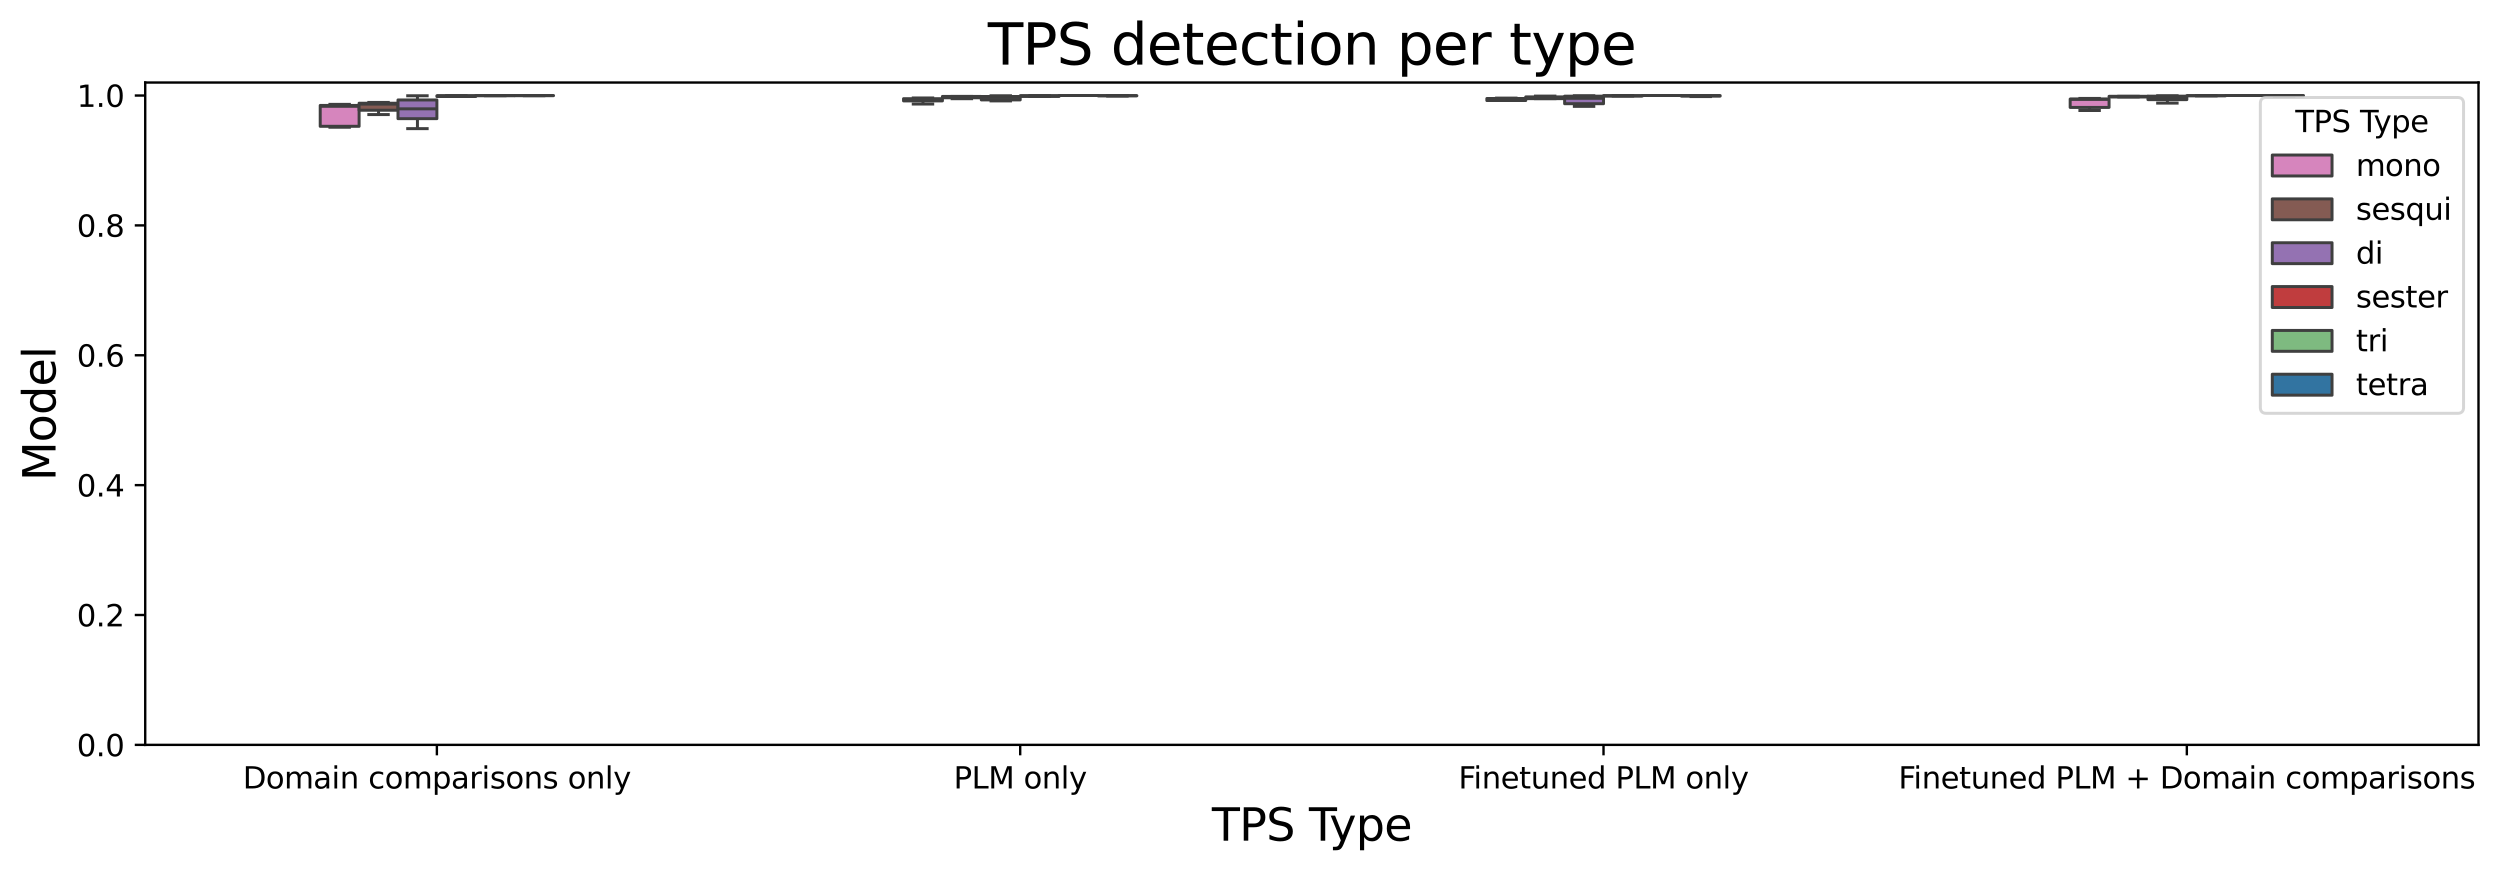 <?xml version="1.0" encoding="utf-8" standalone="no"?>
<!DOCTYPE svg PUBLIC "-//W3C//DTD SVG 1.1//EN"
  "http://www.w3.org/Graphics/SVG/1.1/DTD/svg11.dtd">
<svg xmlns:xlink="http://www.w3.org/1999/xlink" width="837.02pt" height="291.792pt" viewBox="0 0 837.02 291.792" xmlns="http://www.w3.org/2000/svg" version="1.1">
 <defs>
  <style type="text/css">*{stroke-linejoin: round; stroke-linecap: butt}</style>
 </defs>
 <g id="figure_1">
  <g id="patch_1">
   <path d="M 0 291.792 
L 837.02 291.792 
L 837.02 0 
L 0 0 
z
" style="fill: #ffffff"/>
  </g>
  <g id="axes_1">
   <g id="patch_2">
    <path d="M 48.62 249.397 
L 829.82 249.397 
L 829.82 27.637 
L 48.62 27.637 
z
" style="fill: #ffffff"/>
   </g>
   <g id="patch_3">
    <path d="M 146.27 249.397 
L 146.27 249.397 
L 146.27 249.397 
L 146.27 249.397 
z
" clip-path="url(#pfab92f2bfe)" style="fill: #d685bd; stroke: #3f3f3f; stroke-linejoin: miter"/>
   </g>
   <g id="patch_4">
    <path d="M 146.27 249.397 
L 146.27 249.397 
L 146.27 249.397 
L 146.27 249.397 
z
" clip-path="url(#pfab92f2bfe)" style="fill: #845b53; stroke: #3f3f3f; stroke-linejoin: miter"/>
   </g>
   <g id="patch_5">
    <path d="M 146.27 249.397 
L 146.27 249.397 
L 146.27 249.397 
L 146.27 249.397 
z
" clip-path="url(#pfab92f2bfe)" style="fill: #9472b2; stroke: #3f3f3f; stroke-linejoin: miter"/>
   </g>
   <g id="patch_6">
    <path d="M 146.27 249.397 
L 146.27 249.397 
L 146.27 249.397 
L 146.27 249.397 
z
" clip-path="url(#pfab92f2bfe)" style="fill: #c03d3e; stroke: #3f3f3f; stroke-linejoin: miter"/>
   </g>
   <g id="patch_7">
    <path d="M 146.27 249.397 
L 146.27 249.397 
L 146.27 249.397 
L 146.27 249.397 
z
" clip-path="url(#pfab92f2bfe)" style="fill: #7eba80; stroke: #3f3f3f; stroke-linejoin: miter"/>
   </g>
   <g id="patch_8">
    <path d="M 146.27 249.397 
L 146.27 249.397 
L 146.27 249.397 
L 146.27 249.397 
z
" clip-path="url(#pfab92f2bfe)" style="fill: #3274a1; stroke: #3f3f3f; stroke-linejoin: miter"/>
   </g>
   <g id="matplotlib.axis_1">
    <g id="xtick_1">
     <g id="line2d_1">
      <defs>
       <path id="m26182710e8" d="M 0 0 
L 0 3.5 
" style="stroke: #000000; stroke-width: 0.8"/>
      </defs>
      <g>
       <use xlink:href="#m26182710e8" x="146.27" y="249.397" style="stroke: #000000; stroke-width: 0.8"/>
      </g>
     </g>
     <g id="text_1">
      <!-- Domain comparisons only -->
      <g transform="translate(81.315 263.995) scale(0.1 -0.1)">
       <defs>
        <path id="DejaVuSans-44" d="M 1259 4147 
L 1259 519 
L 2022 519 
Q 2988 519 3436 956 
Q 3884 1394 3884 2338 
Q 3884 3275 3436 3711 
Q 2988 4147 2022 4147 
L 1259 4147 
z
M 628 4666 
L 1925 4666 
Q 3281 4666 3915 4102 
Q 4550 3538 4550 2338 
Q 4550 1131 3912 565 
Q 3275 0 1925 0 
L 628 0 
L 628 4666 
z
" transform="scale(0.016)"/>
        <path id="DejaVuSans-6f" d="M 1959 3097 
Q 1497 3097 1228 2736 
Q 959 2375 959 1747 
Q 959 1119 1226 758 
Q 1494 397 1959 397 
Q 2419 397 2687 759 
Q 2956 1122 2956 1747 
Q 2956 2369 2687 2733 
Q 2419 3097 1959 3097 
z
M 1959 3584 
Q 2709 3584 3137 3096 
Q 3566 2609 3566 1747 
Q 3566 888 3137 398 
Q 2709 -91 1959 -91 
Q 1206 -91 779 398 
Q 353 888 353 1747 
Q 353 2609 779 3096 
Q 1206 3584 1959 3584 
z
" transform="scale(0.016)"/>
        <path id="DejaVuSans-6d" d="M 3328 2828 
Q 3544 3216 3844 3400 
Q 4144 3584 4550 3584 
Q 5097 3584 5394 3201 
Q 5691 2819 5691 2113 
L 5691 0 
L 5113 0 
L 5113 2094 
Q 5113 2597 4934 2840 
Q 4756 3084 4391 3084 
Q 3944 3084 3684 2787 
Q 3425 2491 3425 1978 
L 3425 0 
L 2847 0 
L 2847 2094 
Q 2847 2600 2669 2842 
Q 2491 3084 2119 3084 
Q 1678 3084 1418 2786 
Q 1159 2488 1159 1978 
L 1159 0 
L 581 0 
L 581 3500 
L 1159 3500 
L 1159 2956 
Q 1356 3278 1631 3431 
Q 1906 3584 2284 3584 
Q 2666 3584 2933 3390 
Q 3200 3197 3328 2828 
z
" transform="scale(0.016)"/>
        <path id="DejaVuSans-61" d="M 2194 1759 
Q 1497 1759 1228 1600 
Q 959 1441 959 1056 
Q 959 750 1161 570 
Q 1363 391 1709 391 
Q 2188 391 2477 730 
Q 2766 1069 2766 1631 
L 2766 1759 
L 2194 1759 
z
M 3341 1997 
L 3341 0 
L 2766 0 
L 2766 531 
Q 2569 213 2275 61 
Q 1981 -91 1556 -91 
Q 1019 -91 701 211 
Q 384 513 384 1019 
Q 384 1609 779 1909 
Q 1175 2209 1959 2209 
L 2766 2209 
L 2766 2266 
Q 2766 2663 2505 2880 
Q 2244 3097 1772 3097 
Q 1472 3097 1187 3025 
Q 903 2953 641 2809 
L 641 3341 
Q 956 3463 1253 3523 
Q 1550 3584 1831 3584 
Q 2591 3584 2966 3190 
Q 3341 2797 3341 1997 
z
" transform="scale(0.016)"/>
        <path id="DejaVuSans-69" d="M 603 3500 
L 1178 3500 
L 1178 0 
L 603 0 
L 603 3500 
z
M 603 4863 
L 1178 4863 
L 1178 4134 
L 603 4134 
L 603 4863 
z
" transform="scale(0.016)"/>
        <path id="DejaVuSans-6e" d="M 3513 2113 
L 3513 0 
L 2938 0 
L 2938 2094 
Q 2938 2591 2744 2837 
Q 2550 3084 2163 3084 
Q 1697 3084 1428 2787 
Q 1159 2491 1159 1978 
L 1159 0 
L 581 0 
L 581 3500 
L 1159 3500 
L 1159 2956 
Q 1366 3272 1645 3428 
Q 1925 3584 2291 3584 
Q 2894 3584 3203 3211 
Q 3513 2838 3513 2113 
z
" transform="scale(0.016)"/>
        <path id="DejaVuSans-20" transform="scale(0.016)"/>
        <path id="DejaVuSans-63" d="M 3122 3366 
L 3122 2828 
Q 2878 2963 2633 3030 
Q 2388 3097 2138 3097 
Q 1578 3097 1268 2742 
Q 959 2388 959 1747 
Q 959 1106 1268 751 
Q 1578 397 2138 397 
Q 2388 397 2633 464 
Q 2878 531 3122 666 
L 3122 134 
Q 2881 22 2623 -34 
Q 2366 -91 2075 -91 
Q 1284 -91 818 406 
Q 353 903 353 1747 
Q 353 2603 823 3093 
Q 1294 3584 2113 3584 
Q 2378 3584 2631 3529 
Q 2884 3475 3122 3366 
z
" transform="scale(0.016)"/>
        <path id="DejaVuSans-70" d="M 1159 525 
L 1159 -1331 
L 581 -1331 
L 581 3500 
L 1159 3500 
L 1159 2969 
Q 1341 3281 1617 3432 
Q 1894 3584 2278 3584 
Q 2916 3584 3314 3078 
Q 3713 2572 3713 1747 
Q 3713 922 3314 415 
Q 2916 -91 2278 -91 
Q 1894 -91 1617 61 
Q 1341 213 1159 525 
z
M 3116 1747 
Q 3116 2381 2855 2742 
Q 2594 3103 2138 3103 
Q 1681 3103 1420 2742 
Q 1159 2381 1159 1747 
Q 1159 1113 1420 752 
Q 1681 391 2138 391 
Q 2594 391 2855 752 
Q 3116 1113 3116 1747 
z
" transform="scale(0.016)"/>
        <path id="DejaVuSans-72" d="M 2631 2963 
Q 2534 3019 2420 3045 
Q 2306 3072 2169 3072 
Q 1681 3072 1420 2755 
Q 1159 2438 1159 1844 
L 1159 0 
L 581 0 
L 581 3500 
L 1159 3500 
L 1159 2956 
Q 1341 3275 1631 3429 
Q 1922 3584 2338 3584 
Q 2397 3584 2469 3576 
Q 2541 3569 2628 3553 
L 2631 2963 
z
" transform="scale(0.016)"/>
        <path id="DejaVuSans-73" d="M 2834 3397 
L 2834 2853 
Q 2591 2978 2328 3040 
Q 2066 3103 1784 3103 
Q 1356 3103 1142 2972 
Q 928 2841 928 2578 
Q 928 2378 1081 2264 
Q 1234 2150 1697 2047 
L 1894 2003 
Q 2506 1872 2764 1633 
Q 3022 1394 3022 966 
Q 3022 478 2636 193 
Q 2250 -91 1575 -91 
Q 1294 -91 989 -36 
Q 684 19 347 128 
L 347 722 
Q 666 556 975 473 
Q 1284 391 1588 391 
Q 1994 391 2212 530 
Q 2431 669 2431 922 
Q 2431 1156 2273 1281 
Q 2116 1406 1581 1522 
L 1381 1569 
Q 847 1681 609 1914 
Q 372 2147 372 2553 
Q 372 3047 722 3315 
Q 1072 3584 1716 3584 
Q 2034 3584 2315 3537 
Q 2597 3491 2834 3397 
z
" transform="scale(0.016)"/>
        <path id="DejaVuSans-6c" d="M 603 4863 
L 1178 4863 
L 1178 0 
L 603 0 
L 603 4863 
z
" transform="scale(0.016)"/>
        <path id="DejaVuSans-79" d="M 2059 -325 
Q 1816 -950 1584 -1140 
Q 1353 -1331 966 -1331 
L 506 -1331 
L 506 -850 
L 844 -850 
Q 1081 -850 1212 -737 
Q 1344 -625 1503 -206 
L 1606 56 
L 191 3500 
L 800 3500 
L 1894 763 
L 2988 3500 
L 3597 3500 
L 2059 -325 
z
" transform="scale(0.016)"/>
       </defs>
       <use xlink:href="#DejaVuSans-44"/>
       <use xlink:href="#DejaVuSans-6f" x="77.002"/>
       <use xlink:href="#DejaVuSans-6d" x="138.184"/>
       <use xlink:href="#DejaVuSans-61" x="235.596"/>
       <use xlink:href="#DejaVuSans-69" x="296.875"/>
       <use xlink:href="#DejaVuSans-6e" x="324.658"/>
       <use xlink:href="#DejaVuSans-20" x="388.037"/>
       <use xlink:href="#DejaVuSans-63" x="419.824"/>
       <use xlink:href="#DejaVuSans-6f" x="474.805"/>
       <use xlink:href="#DejaVuSans-6d" x="535.986"/>
       <use xlink:href="#DejaVuSans-70" x="633.398"/>
       <use xlink:href="#DejaVuSans-61" x="696.875"/>
       <use xlink:href="#DejaVuSans-72" x="758.154"/>
       <use xlink:href="#DejaVuSans-69" x="799.268"/>
       <use xlink:href="#DejaVuSans-73" x="827.051"/>
       <use xlink:href="#DejaVuSans-6f" x="879.15"/>
       <use xlink:href="#DejaVuSans-6e" x="940.332"/>
       <use xlink:href="#DejaVuSans-73" x="1003.711"/>
       <use xlink:href="#DejaVuSans-20" x="1055.811"/>
       <use xlink:href="#DejaVuSans-6f" x="1087.598"/>
       <use xlink:href="#DejaVuSans-6e" x="1148.779"/>
       <use xlink:href="#DejaVuSans-6c" x="1212.158"/>
       <use xlink:href="#DejaVuSans-79" x="1239.941"/>
      </g>
     </g>
    </g>
    <g id="xtick_2">
     <g id="line2d_2">
      <g>
       <use xlink:href="#m26182710e8" x="341.57" y="249.397" style="stroke: #000000; stroke-width: 0.8"/>
      </g>
     </g>
     <g id="text_2">
      <!-- PLM only -->
      <g transform="translate(319.29 263.995) scale(0.1 -0.1)">
       <defs>
        <path id="DejaVuSans-50" d="M 1259 4147 
L 1259 2394 
L 2053 2394 
Q 2494 2394 2734 2622 
Q 2975 2850 2975 3272 
Q 2975 3691 2734 3919 
Q 2494 4147 2053 4147 
L 1259 4147 
z
M 628 4666 
L 2053 4666 
Q 2838 4666 3239 4311 
Q 3641 3956 3641 3272 
Q 3641 2581 3239 2228 
Q 2838 1875 2053 1875 
L 1259 1875 
L 1259 0 
L 628 0 
L 628 4666 
z
" transform="scale(0.016)"/>
        <path id="DejaVuSans-4c" d="M 628 4666 
L 1259 4666 
L 1259 531 
L 3531 531 
L 3531 0 
L 628 0 
L 628 4666 
z
" transform="scale(0.016)"/>
        <path id="DejaVuSans-4d" d="M 628 4666 
L 1569 4666 
L 2759 1491 
L 3956 4666 
L 4897 4666 
L 4897 0 
L 4281 0 
L 4281 4097 
L 3078 897 
L 2444 897 
L 1241 4097 
L 1241 0 
L 628 0 
L 628 4666 
z
" transform="scale(0.016)"/>
       </defs>
       <use xlink:href="#DejaVuSans-50"/>
       <use xlink:href="#DejaVuSans-4c" x="60.303"/>
       <use xlink:href="#DejaVuSans-4d" x="116.016"/>
       <use xlink:href="#DejaVuSans-20" x="202.295"/>
       <use xlink:href="#DejaVuSans-6f" x="234.082"/>
       <use xlink:href="#DejaVuSans-6e" x="295.264"/>
       <use xlink:href="#DejaVuSans-6c" x="358.643"/>
       <use xlink:href="#DejaVuSans-79" x="386.426"/>
      </g>
     </g>
    </g>
    <g id="xtick_3">
     <g id="line2d_3">
      <g>
       <use xlink:href="#m26182710e8" x="536.87" y="249.397" style="stroke: #000000; stroke-width: 0.8"/>
      </g>
     </g>
     <g id="text_3">
      <!-- Finetuned PLM only -->
      <g transform="translate(488.305 263.995) scale(0.1 -0.1)">
       <defs>
        <path id="DejaVuSans-46" d="M 628 4666 
L 3309 4666 
L 3309 4134 
L 1259 4134 
L 1259 2759 
L 3109 2759 
L 3109 2228 
L 1259 2228 
L 1259 0 
L 628 0 
L 628 4666 
z
" transform="scale(0.016)"/>
        <path id="DejaVuSans-65" d="M 3597 1894 
L 3597 1613 
L 953 1613 
Q 991 1019 1311 708 
Q 1631 397 2203 397 
Q 2534 397 2845 478 
Q 3156 559 3463 722 
L 3463 178 
Q 3153 47 2828 -22 
Q 2503 -91 2169 -91 
Q 1331 -91 842 396 
Q 353 884 353 1716 
Q 353 2575 817 3079 
Q 1281 3584 2069 3584 
Q 2775 3584 3186 3129 
Q 3597 2675 3597 1894 
z
M 3022 2063 
Q 3016 2534 2758 2815 
Q 2500 3097 2075 3097 
Q 1594 3097 1305 2825 
Q 1016 2553 972 2059 
L 3022 2063 
z
" transform="scale(0.016)"/>
        <path id="DejaVuSans-74" d="M 1172 4494 
L 1172 3500 
L 2356 3500 
L 2356 3053 
L 1172 3053 
L 1172 1153 
Q 1172 725 1289 603 
Q 1406 481 1766 481 
L 2356 481 
L 2356 0 
L 1766 0 
Q 1100 0 847 248 
Q 594 497 594 1153 
L 594 3053 
L 172 3053 
L 172 3500 
L 594 3500 
L 594 4494 
L 1172 4494 
z
" transform="scale(0.016)"/>
        <path id="DejaVuSans-75" d="M 544 1381 
L 544 3500 
L 1119 3500 
L 1119 1403 
Q 1119 906 1312 657 
Q 1506 409 1894 409 
Q 2359 409 2629 706 
Q 2900 1003 2900 1516 
L 2900 3500 
L 3475 3500 
L 3475 0 
L 2900 0 
L 2900 538 
Q 2691 219 2414 64 
Q 2138 -91 1772 -91 
Q 1169 -91 856 284 
Q 544 659 544 1381 
z
M 1991 3584 
L 1991 3584 
z
" transform="scale(0.016)"/>
        <path id="DejaVuSans-64" d="M 2906 2969 
L 2906 4863 
L 3481 4863 
L 3481 0 
L 2906 0 
L 2906 525 
Q 2725 213 2448 61 
Q 2172 -91 1784 -91 
Q 1150 -91 751 415 
Q 353 922 353 1747 
Q 353 2572 751 3078 
Q 1150 3584 1784 3584 
Q 2172 3584 2448 3432 
Q 2725 3281 2906 2969 
z
M 947 1747 
Q 947 1113 1208 752 
Q 1469 391 1925 391 
Q 2381 391 2643 752 
Q 2906 1113 2906 1747 
Q 2906 2381 2643 2742 
Q 2381 3103 1925 3103 
Q 1469 3103 1208 2742 
Q 947 2381 947 1747 
z
" transform="scale(0.016)"/>
       </defs>
       <use xlink:href="#DejaVuSans-46"/>
       <use xlink:href="#DejaVuSans-69" x="50.27"/>
       <use xlink:href="#DejaVuSans-6e" x="78.053"/>
       <use xlink:href="#DejaVuSans-65" x="141.432"/>
       <use xlink:href="#DejaVuSans-74" x="202.955"/>
       <use xlink:href="#DejaVuSans-75" x="242.164"/>
       <use xlink:href="#DejaVuSans-6e" x="305.543"/>
       <use xlink:href="#DejaVuSans-65" x="368.922"/>
       <use xlink:href="#DejaVuSans-64" x="430.445"/>
       <use xlink:href="#DejaVuSans-20" x="493.922"/>
       <use xlink:href="#DejaVuSans-50" x="525.709"/>
       <use xlink:href="#DejaVuSans-4c" x="586.012"/>
       <use xlink:href="#DejaVuSans-4d" x="641.725"/>
       <use xlink:href="#DejaVuSans-20" x="728.004"/>
       <use xlink:href="#DejaVuSans-6f" x="759.791"/>
       <use xlink:href="#DejaVuSans-6e" x="820.973"/>
       <use xlink:href="#DejaVuSans-6c" x="884.352"/>
       <use xlink:href="#DejaVuSans-79" x="912.135"/>
      </g>
     </g>
    </g>
    <g id="xtick_4">
     <g id="line2d_4">
      <g>
       <use xlink:href="#m26182710e8" x="732.17" y="249.397" style="stroke: #000000; stroke-width: 0.8"/>
      </g>
     </g>
     <g id="text_4">
      <!-- Finetuned PLM + Domain comparisons -->
      <g transform="translate(635.612 263.995) scale(0.1 -0.1)">
       <defs>
        <path id="DejaVuSans-2b" d="M 2944 4013 
L 2944 2272 
L 4684 2272 
L 4684 1741 
L 2944 1741 
L 2944 0 
L 2419 0 
L 2419 1741 
L 678 1741 
L 678 2272 
L 2419 2272 
L 2419 4013 
L 2944 4013 
z
" transform="scale(0.016)"/>
       </defs>
       <use xlink:href="#DejaVuSans-46"/>
       <use xlink:href="#DejaVuSans-69" x="50.27"/>
       <use xlink:href="#DejaVuSans-6e" x="78.053"/>
       <use xlink:href="#DejaVuSans-65" x="141.432"/>
       <use xlink:href="#DejaVuSans-74" x="202.955"/>
       <use xlink:href="#DejaVuSans-75" x="242.164"/>
       <use xlink:href="#DejaVuSans-6e" x="305.543"/>
       <use xlink:href="#DejaVuSans-65" x="368.922"/>
       <use xlink:href="#DejaVuSans-64" x="430.445"/>
       <use xlink:href="#DejaVuSans-20" x="493.922"/>
       <use xlink:href="#DejaVuSans-50" x="525.709"/>
       <use xlink:href="#DejaVuSans-4c" x="586.012"/>
       <use xlink:href="#DejaVuSans-4d" x="641.725"/>
       <use xlink:href="#DejaVuSans-20" x="728.004"/>
       <use xlink:href="#DejaVuSans-2b" x="759.791"/>
       <use xlink:href="#DejaVuSans-20" x="843.58"/>
       <use xlink:href="#DejaVuSans-44" x="875.367"/>
       <use xlink:href="#DejaVuSans-6f" x="952.369"/>
       <use xlink:href="#DejaVuSans-6d" x="1013.551"/>
       <use xlink:href="#DejaVuSans-61" x="1110.963"/>
       <use xlink:href="#DejaVuSans-69" x="1172.242"/>
       <use xlink:href="#DejaVuSans-6e" x="1200.025"/>
       <use xlink:href="#DejaVuSans-20" x="1263.404"/>
       <use xlink:href="#DejaVuSans-63" x="1295.191"/>
       <use xlink:href="#DejaVuSans-6f" x="1350.172"/>
       <use xlink:href="#DejaVuSans-6d" x="1411.354"/>
       <use xlink:href="#DejaVuSans-70" x="1508.766"/>
       <use xlink:href="#DejaVuSans-61" x="1572.242"/>
       <use xlink:href="#DejaVuSans-72" x="1633.521"/>
       <use xlink:href="#DejaVuSans-69" x="1674.635"/>
       <use xlink:href="#DejaVuSans-73" x="1702.418"/>
       <use xlink:href="#DejaVuSans-6f" x="1754.518"/>
       <use xlink:href="#DejaVuSans-6e" x="1815.699"/>
       <use xlink:href="#DejaVuSans-73" x="1879.078"/>
      </g>
     </g>
    </g>
    <g id="text_5">
     <!-- TPS Type -->
     <g transform="translate(405.748 281.473) scale(0.15 -0.15)">
      <defs>
       <path id="DejaVuSans-54" d="M -19 4666 
L 3928 4666 
L 3928 4134 
L 2272 4134 
L 2272 0 
L 1638 0 
L 1638 4134 
L -19 4134 
L -19 4666 
z
" transform="scale(0.016)"/>
       <path id="DejaVuSans-53" d="M 3425 4513 
L 3425 3897 
Q 3066 4069 2747 4153 
Q 2428 4238 2131 4238 
Q 1616 4238 1336 4038 
Q 1056 3838 1056 3469 
Q 1056 3159 1242 3001 
Q 1428 2844 1947 2747 
L 2328 2669 
Q 3034 2534 3370 2195 
Q 3706 1856 3706 1288 
Q 3706 609 3251 259 
Q 2797 -91 1919 -91 
Q 1588 -91 1214 -16 
Q 841 59 441 206 
L 441 856 
Q 825 641 1194 531 
Q 1563 422 1919 422 
Q 2459 422 2753 634 
Q 3047 847 3047 1241 
Q 3047 1584 2836 1778 
Q 2625 1972 2144 2069 
L 1759 2144 
Q 1053 2284 737 2584 
Q 422 2884 422 3419 
Q 422 4038 858 4394 
Q 1294 4750 2059 4750 
Q 2388 4750 2728 4690 
Q 3069 4631 3425 4513 
z
" transform="scale(0.016)"/>
      </defs>
      <use xlink:href="#DejaVuSans-54"/>
      <use xlink:href="#DejaVuSans-50" x="61.084"/>
      <use xlink:href="#DejaVuSans-53" x="121.387"/>
      <use xlink:href="#DejaVuSans-20" x="184.863"/>
      <use xlink:href="#DejaVuSans-54" x="216.65"/>
      <use xlink:href="#DejaVuSans-79" x="262.109"/>
      <use xlink:href="#DejaVuSans-70" x="321.289"/>
      <use xlink:href="#DejaVuSans-65" x="384.766"/>
     </g>
    </g>
   </g>
   <g id="matplotlib.axis_2">
    <g id="ytick_1">
     <g id="line2d_5">
      <defs>
       <path id="m41d837b86b" d="M 0 0 
L -3.5 0 
" style="stroke: #000000; stroke-width: 0.8"/>
      </defs>
      <g>
       <use xlink:href="#m41d837b86b" x="48.62" y="249.397" style="stroke: #000000; stroke-width: 0.8"/>
      </g>
     </g>
     <g id="text_6">
      <!-- 0.0 -->
      <g transform="translate(25.717 253.196) scale(0.1 -0.1)">
       <defs>
        <path id="DejaVuSans-30" d="M 2034 4250 
Q 1547 4250 1301 3770 
Q 1056 3291 1056 2328 
Q 1056 1369 1301 889 
Q 1547 409 2034 409 
Q 2525 409 2770 889 
Q 3016 1369 3016 2328 
Q 3016 3291 2770 3770 
Q 2525 4250 2034 4250 
z
M 2034 4750 
Q 2819 4750 3233 4129 
Q 3647 3509 3647 2328 
Q 3647 1150 3233 529 
Q 2819 -91 2034 -91 
Q 1250 -91 836 529 
Q 422 1150 422 2328 
Q 422 3509 836 4129 
Q 1250 4750 2034 4750 
z
" transform="scale(0.016)"/>
        <path id="DejaVuSans-2e" d="M 684 794 
L 1344 794 
L 1344 0 
L 684 0 
L 684 794 
z
" transform="scale(0.016)"/>
       </defs>
       <use xlink:href="#DejaVuSans-30"/>
       <use xlink:href="#DejaVuSans-2e" x="63.623"/>
       <use xlink:href="#DejaVuSans-30" x="95.41"/>
      </g>
     </g>
    </g>
    <g id="ytick_2">
     <g id="line2d_6">
      <g>
       <use xlink:href="#m41d837b86b" x="48.62" y="205.915" style="stroke: #000000; stroke-width: 0.8"/>
      </g>
     </g>
     <g id="text_7">
      <!-- 0.2 -->
      <g transform="translate(25.717 209.714) scale(0.1 -0.1)">
       <defs>
        <path id="DejaVuSans-32" d="M 1228 531 
L 3431 531 
L 3431 0 
L 469 0 
L 469 531 
Q 828 903 1448 1529 
Q 2069 2156 2228 2338 
Q 2531 2678 2651 2914 
Q 2772 3150 2772 3378 
Q 2772 3750 2511 3984 
Q 2250 4219 1831 4219 
Q 1534 4219 1204 4116 
Q 875 4013 500 3803 
L 500 4441 
Q 881 4594 1212 4672 
Q 1544 4750 1819 4750 
Q 2544 4750 2975 4387 
Q 3406 4025 3406 3419 
Q 3406 3131 3298 2873 
Q 3191 2616 2906 2266 
Q 2828 2175 2409 1742 
Q 1991 1309 1228 531 
z
" transform="scale(0.016)"/>
       </defs>
       <use xlink:href="#DejaVuSans-30"/>
       <use xlink:href="#DejaVuSans-2e" x="63.623"/>
       <use xlink:href="#DejaVuSans-32" x="95.41"/>
      </g>
     </g>
    </g>
    <g id="ytick_3">
     <g id="line2d_7">
      <g>
       <use xlink:href="#m41d837b86b" x="48.62" y="162.432" style="stroke: #000000; stroke-width: 0.8"/>
      </g>
     </g>
     <g id="text_8">
      <!-- 0.4 -->
      <g transform="translate(25.717 166.232) scale(0.1 -0.1)">
       <defs>
        <path id="DejaVuSans-34" d="M 2419 4116 
L 825 1625 
L 2419 1625 
L 2419 4116 
z
M 2253 4666 
L 3047 4666 
L 3047 1625 
L 3713 1625 
L 3713 1100 
L 3047 1100 
L 3047 0 
L 2419 0 
L 2419 1100 
L 313 1100 
L 313 1709 
L 2253 4666 
z
" transform="scale(0.016)"/>
       </defs>
       <use xlink:href="#DejaVuSans-30"/>
       <use xlink:href="#DejaVuSans-2e" x="63.623"/>
       <use xlink:href="#DejaVuSans-34" x="95.41"/>
      </g>
     </g>
    </g>
    <g id="ytick_4">
     <g id="line2d_8">
      <g>
       <use xlink:href="#m41d837b86b" x="48.62" y="118.95" style="stroke: #000000; stroke-width: 0.8"/>
      </g>
     </g>
     <g id="text_9">
      <!-- 0.6 -->
      <g transform="translate(25.717 122.749) scale(0.1 -0.1)">
       <defs>
        <path id="DejaVuSans-36" d="M 2113 2584 
Q 1688 2584 1439 2293 
Q 1191 2003 1191 1497 
Q 1191 994 1439 701 
Q 1688 409 2113 409 
Q 2538 409 2786 701 
Q 3034 994 3034 1497 
Q 3034 2003 2786 2293 
Q 2538 2584 2113 2584 
z
M 3366 4563 
L 3366 3988 
Q 3128 4100 2886 4159 
Q 2644 4219 2406 4219 
Q 1781 4219 1451 3797 
Q 1122 3375 1075 2522 
Q 1259 2794 1537 2939 
Q 1816 3084 2150 3084 
Q 2853 3084 3261 2657 
Q 3669 2231 3669 1497 
Q 3669 778 3244 343 
Q 2819 -91 2113 -91 
Q 1303 -91 875 529 
Q 447 1150 447 2328 
Q 447 3434 972 4092 
Q 1497 4750 2381 4750 
Q 2619 4750 2861 4703 
Q 3103 4656 3366 4563 
z
" transform="scale(0.016)"/>
       </defs>
       <use xlink:href="#DejaVuSans-30"/>
       <use xlink:href="#DejaVuSans-2e" x="63.623"/>
       <use xlink:href="#DejaVuSans-36" x="95.41"/>
      </g>
     </g>
    </g>
    <g id="ytick_5">
     <g id="line2d_9">
      <g>
       <use xlink:href="#m41d837b86b" x="48.62" y="75.468" style="stroke: #000000; stroke-width: 0.8"/>
      </g>
     </g>
     <g id="text_10">
      <!-- 0.8 -->
      <g transform="translate(25.717 79.267) scale(0.1 -0.1)">
       <defs>
        <path id="DejaVuSans-38" d="M 2034 2216 
Q 1584 2216 1326 1975 
Q 1069 1734 1069 1313 
Q 1069 891 1326 650 
Q 1584 409 2034 409 
Q 2484 409 2743 651 
Q 3003 894 3003 1313 
Q 3003 1734 2745 1975 
Q 2488 2216 2034 2216 
z
M 1403 2484 
Q 997 2584 770 2862 
Q 544 3141 544 3541 
Q 544 4100 942 4425 
Q 1341 4750 2034 4750 
Q 2731 4750 3128 4425 
Q 3525 4100 3525 3541 
Q 3525 3141 3298 2862 
Q 3072 2584 2669 2484 
Q 3125 2378 3379 2068 
Q 3634 1759 3634 1313 
Q 3634 634 3220 271 
Q 2806 -91 2034 -91 
Q 1263 -91 848 271 
Q 434 634 434 1313 
Q 434 1759 690 2068 
Q 947 2378 1403 2484 
z
M 1172 3481 
Q 1172 3119 1398 2916 
Q 1625 2713 2034 2713 
Q 2441 2713 2670 2916 
Q 2900 3119 2900 3481 
Q 2900 3844 2670 4047 
Q 2441 4250 2034 4250 
Q 1625 4250 1398 4047 
Q 1172 3844 1172 3481 
z
" transform="scale(0.016)"/>
       </defs>
       <use xlink:href="#DejaVuSans-30"/>
       <use xlink:href="#DejaVuSans-2e" x="63.623"/>
       <use xlink:href="#DejaVuSans-38" x="95.41"/>
      </g>
     </g>
    </g>
    <g id="ytick_6">
     <g id="line2d_10">
      <g>
       <use xlink:href="#m41d837b86b" x="48.62" y="31.985" style="stroke: #000000; stroke-width: 0.8"/>
      </g>
     </g>
     <g id="text_11">
      <!-- 1.0 -->
      <g transform="translate(25.717 35.784) scale(0.1 -0.1)">
       <defs>
        <path id="DejaVuSans-31" d="M 794 531 
L 1825 531 
L 1825 4091 
L 703 3866 
L 703 4441 
L 1819 4666 
L 2450 4666 
L 2450 531 
L 3481 531 
L 3481 0 
L 794 0 
L 794 531 
z
" transform="scale(0.016)"/>
       </defs>
       <use xlink:href="#DejaVuSans-31"/>
       <use xlink:href="#DejaVuSans-2e" x="63.623"/>
       <use xlink:href="#DejaVuSans-30" x="95.41"/>
      </g>
     </g>
    </g>
    <g id="text_12">
     <!-- Model -->
     <g transform="translate(18.598 161.037) rotate(-90) scale(0.15 -0.15)">
      <use xlink:href="#DejaVuSans-4d"/>
      <use xlink:href="#DejaVuSans-6f" x="86.279"/>
      <use xlink:href="#DejaVuSans-64" x="147.461"/>
      <use xlink:href="#DejaVuSans-65" x="210.938"/>
      <use xlink:href="#DejaVuSans-6c" x="272.461"/>
     </g>
    </g>
   </g>
   <g id="patch_9">
    <path d="M 107.21 42.294 
L 120.23 42.294 
L 120.23 35.302 
L 107.21 35.302 
L 107.21 42.294 
z
" clip-path="url(#pfab92f2bfe)" style="fill: #d685bd; stroke: #3f3f3f; stroke-linejoin: miter"/>
   </g>
   <g id="line2d_11">
    <path d="M 113.72 42.294 
L 113.72 42.605 
" clip-path="url(#pfab92f2bfe)" style="fill: none; stroke: #3f3f3f"/>
   </g>
   <g id="line2d_12">
    <path d="M 113.72 35.302 
L 113.72 34.942 
" clip-path="url(#pfab92f2bfe)" style="fill: none; stroke: #3f3f3f"/>
   </g>
   <g id="line2d_13">
    <path d="M 110.465 42.605 
L 116.975 42.605 
" clip-path="url(#pfab92f2bfe)" style="fill: none; stroke: #3f3f3f; stroke-linecap: square"/>
   </g>
   <g id="line2d_14">
    <path d="M 110.465 34.942 
L 116.975 34.942 
" clip-path="url(#pfab92f2bfe)" style="fill: none; stroke: #3f3f3f; stroke-linecap: square"/>
   </g>
   <g id="line2d_15"/>
   <g id="patch_10">
    <path d="M 302.51 33.777 
L 315.53 33.777 
L 315.53 33.042 
L 302.51 33.042 
L 302.51 33.777 
z
" clip-path="url(#pfab92f2bfe)" style="fill: #d685bd; stroke: #3f3f3f; stroke-linejoin: miter"/>
   </g>
   <g id="line2d_16">
    <path d="M 309.02 33.777 
L 309.02 34.839 
" clip-path="url(#pfab92f2bfe)" style="fill: none; stroke: #3f3f3f"/>
   </g>
   <g id="line2d_17">
    <path d="M 309.02 33.042 
L 309.02 32.789 
" clip-path="url(#pfab92f2bfe)" style="fill: none; stroke: #3f3f3f"/>
   </g>
   <g id="line2d_18">
    <path d="M 305.765 34.839 
L 312.275 34.839 
" clip-path="url(#pfab92f2bfe)" style="fill: none; stroke: #3f3f3f; stroke-linecap: square"/>
   </g>
   <g id="line2d_19">
    <path d="M 305.765 32.789 
L 312.275 32.789 
" clip-path="url(#pfab92f2bfe)" style="fill: none; stroke: #3f3f3f; stroke-linecap: square"/>
   </g>
   <g id="line2d_20"/>
   <g id="patch_11">
    <path d="M 497.81 33.657 
L 510.83 33.657 
L 510.83 32.982 
L 497.81 32.982 
L 497.81 33.657 
z
" clip-path="url(#pfab92f2bfe)" style="fill: #d685bd; stroke: #3f3f3f; stroke-linejoin: miter"/>
   </g>
   <g id="line2d_21">
    <path d="M 504.32 33.657 
L 504.32 33.657 
" clip-path="url(#pfab92f2bfe)" style="fill: none; stroke: #3f3f3f"/>
   </g>
   <g id="line2d_22">
    <path d="M 504.32 32.982 
L 504.32 32.849 
" clip-path="url(#pfab92f2bfe)" style="fill: none; stroke: #3f3f3f"/>
   </g>
   <g id="line2d_23">
    <path d="M 501.065 33.657 
L 507.575 33.657 
" clip-path="url(#pfab92f2bfe)" style="fill: none; stroke: #3f3f3f; stroke-linecap: square"/>
   </g>
   <g id="line2d_24">
    <path d="M 501.065 32.849 
L 507.575 32.849 
" clip-path="url(#pfab92f2bfe)" style="fill: none; stroke: #3f3f3f; stroke-linecap: square"/>
   </g>
   <g id="line2d_25"/>
   <g id="patch_12">
    <path d="M 693.11 35.966 
L 706.13 35.966 
L 706.13 33.161 
L 693.11 33.161 
L 693.11 35.966 
z
" clip-path="url(#pfab92f2bfe)" style="fill: #d685bd; stroke: #3f3f3f; stroke-linejoin: miter"/>
   </g>
   <g id="line2d_26">
    <path d="M 699.62 35.966 
L 699.62 37.003 
" clip-path="url(#pfab92f2bfe)" style="fill: none; stroke: #3f3f3f"/>
   </g>
   <g id="line2d_27">
    <path d="M 699.62 33.161 
L 699.62 32.95 
" clip-path="url(#pfab92f2bfe)" style="fill: none; stroke: #3f3f3f"/>
   </g>
   <g id="line2d_28">
    <path d="M 696.365 37.003 
L 702.875 37.003 
" clip-path="url(#pfab92f2bfe)" style="fill: none; stroke: #3f3f3f; stroke-linecap: square"/>
   </g>
   <g id="line2d_29">
    <path d="M 696.365 32.95 
L 702.875 32.95 
" clip-path="url(#pfab92f2bfe)" style="fill: none; stroke: #3f3f3f; stroke-linecap: square"/>
   </g>
   <g id="line2d_30"/>
   <g id="patch_13">
    <path d="M 120.23 36.914 
L 133.25 36.914 
L 133.25 34.553 
L 120.23 34.553 
L 120.23 36.914 
z
" clip-path="url(#pfab92f2bfe)" style="fill: #845b53; stroke: #3f3f3f; stroke-linejoin: miter"/>
   </g>
   <g id="line2d_31">
    <path d="M 126.74 36.914 
L 126.74 38.356 
" clip-path="url(#pfab92f2bfe)" style="fill: none; stroke: #3f3f3f"/>
   </g>
   <g id="line2d_32">
    <path d="M 126.74 34.553 
L 126.74 34.29 
" clip-path="url(#pfab92f2bfe)" style="fill: none; stroke: #3f3f3f"/>
   </g>
   <g id="line2d_33">
    <path d="M 123.485 38.356 
L 129.995 38.356 
" clip-path="url(#pfab92f2bfe)" style="fill: none; stroke: #3f3f3f; stroke-linecap: square"/>
   </g>
   <g id="line2d_34">
    <path d="M 123.485 34.29 
L 129.995 34.29 
" clip-path="url(#pfab92f2bfe)" style="fill: none; stroke: #3f3f3f; stroke-linecap: square"/>
   </g>
   <g id="line2d_35"/>
   <g id="patch_14">
    <path d="M 315.53 32.728 
L 328.55 32.728 
L 328.55 32.292 
L 315.53 32.292 
L 315.53 32.728 
z
" clip-path="url(#pfab92f2bfe)" style="fill: #845b53; stroke: #3f3f3f; stroke-linejoin: miter"/>
   </g>
   <g id="line2d_36">
    <path d="M 322.04 32.728 
L 322.04 33.051 
" clip-path="url(#pfab92f2bfe)" style="fill: none; stroke: #3f3f3f"/>
   </g>
   <g id="line2d_37">
    <path d="M 322.04 32.292 
L 322.04 32.282 
" clip-path="url(#pfab92f2bfe)" style="fill: none; stroke: #3f3f3f"/>
   </g>
   <g id="line2d_38">
    <path d="M 318.785 33.051 
L 325.295 33.051 
" clip-path="url(#pfab92f2bfe)" style="fill: none; stroke: #3f3f3f; stroke-linecap: square"/>
   </g>
   <g id="line2d_39">
    <path d="M 318.785 32.282 
L 325.295 32.282 
" clip-path="url(#pfab92f2bfe)" style="fill: none; stroke: #3f3f3f; stroke-linecap: square"/>
   </g>
   <g id="line2d_40"/>
   <g id="patch_15">
    <path d="M 510.83 33.021 
L 523.85 33.021 
L 523.85 32.447 
L 510.83 32.447 
L 510.83 33.021 
z
" clip-path="url(#pfab92f2bfe)" style="fill: #845b53; stroke: #3f3f3f; stroke-linejoin: miter"/>
   </g>
   <g id="line2d_41">
    <path d="M 517.34 33.021 
L 517.34 33.021 
" clip-path="url(#pfab92f2bfe)" style="fill: none; stroke: #3f3f3f"/>
   </g>
   <g id="line2d_42">
    <path d="M 517.34 32.447 
L 517.34 32.184 
" clip-path="url(#pfab92f2bfe)" style="fill: none; stroke: #3f3f3f"/>
   </g>
   <g id="line2d_43">
    <path d="M 514.085 33.021 
L 520.595 33.021 
" clip-path="url(#pfab92f2bfe)" style="fill: none; stroke: #3f3f3f; stroke-linecap: square"/>
   </g>
   <g id="line2d_44">
    <path d="M 514.085 32.184 
L 520.595 32.184 
" clip-path="url(#pfab92f2bfe)" style="fill: none; stroke: #3f3f3f; stroke-linecap: square"/>
   </g>
   <g id="line2d_45"/>
   <g id="patch_16">
    <path d="M 706.13 32.446 
L 719.15 32.446 
L 719.15 32.249 
L 706.13 32.249 
L 706.13 32.446 
z
" clip-path="url(#pfab92f2bfe)" style="fill: #845b53; stroke: #3f3f3f; stroke-linejoin: miter"/>
   </g>
   <g id="line2d_46">
    <path d="M 712.64 32.446 
L 712.64 32.446 
" clip-path="url(#pfab92f2bfe)" style="fill: none; stroke: #3f3f3f"/>
   </g>
   <g id="line2d_47">
    <path d="M 712.64 32.249 
L 712.64 32.23 
" clip-path="url(#pfab92f2bfe)" style="fill: none; stroke: #3f3f3f"/>
   </g>
   <g id="line2d_48">
    <path d="M 709.385 32.446 
L 715.895 32.446 
" clip-path="url(#pfab92f2bfe)" style="fill: none; stroke: #3f3f3f; stroke-linecap: square"/>
   </g>
   <g id="line2d_49">
    <path d="M 709.385 32.23 
L 715.895 32.23 
" clip-path="url(#pfab92f2bfe)" style="fill: none; stroke: #3f3f3f; stroke-linecap: square"/>
   </g>
   <g id="line2d_50"/>
   <g id="patch_17">
    <path d="M 133.25 39.728 
L 146.27 39.728 
L 146.27 33.468 
L 133.25 33.468 
L 133.25 39.728 
z
" clip-path="url(#pfab92f2bfe)" style="fill: #9472b2; stroke: #3f3f3f; stroke-linejoin: miter"/>
   </g>
   <g id="line2d_51">
    <path d="M 139.76 39.728 
L 139.76 43.072 
" clip-path="url(#pfab92f2bfe)" style="fill: none; stroke: #3f3f3f"/>
   </g>
   <g id="line2d_52">
    <path d="M 139.76 33.468 
L 139.76 32.065 
" clip-path="url(#pfab92f2bfe)" style="fill: none; stroke: #3f3f3f"/>
   </g>
   <g id="line2d_53">
    <path d="M 136.505 43.072 
L 143.015 43.072 
" clip-path="url(#pfab92f2bfe)" style="fill: none; stroke: #3f3f3f; stroke-linecap: square"/>
   </g>
   <g id="line2d_54">
    <path d="M 136.505 32.065 
L 143.015 32.065 
" clip-path="url(#pfab92f2bfe)" style="fill: none; stroke: #3f3f3f; stroke-linecap: square"/>
   </g>
   <g id="line2d_55"/>
   <g id="patch_18">
    <path d="M 328.55 33.45 
L 341.57 33.45 
L 341.57 32.298 
L 328.55 32.298 
L 328.55 33.45 
z
" clip-path="url(#pfab92f2bfe)" style="fill: #9472b2; stroke: #3f3f3f; stroke-linejoin: miter"/>
   </g>
   <g id="line2d_56">
    <path d="M 335.06 33.45 
L 335.06 33.794 
" clip-path="url(#pfab92f2bfe)" style="fill: none; stroke: #3f3f3f"/>
   </g>
   <g id="line2d_57">
    <path d="M 335.06 32.298 
L 335.06 32.061 
" clip-path="url(#pfab92f2bfe)" style="fill: none; stroke: #3f3f3f"/>
   </g>
   <g id="line2d_58">
    <path d="M 331.805 33.794 
L 338.315 33.794 
" clip-path="url(#pfab92f2bfe)" style="fill: none; stroke: #3f3f3f; stroke-linecap: square"/>
   </g>
   <g id="line2d_59">
    <path d="M 331.805 32.061 
L 338.315 32.061 
" clip-path="url(#pfab92f2bfe)" style="fill: none; stroke: #3f3f3f; stroke-linecap: square"/>
   </g>
   <g id="line2d_60"/>
   <g id="patch_19">
    <path d="M 523.85 34.727 
L 536.87 34.727 
L 536.87 32.201 
L 523.85 32.201 
L 523.85 34.727 
z
" clip-path="url(#pfab92f2bfe)" style="fill: #9472b2; stroke: #3f3f3f; stroke-linejoin: miter"/>
   </g>
   <g id="line2d_61">
    <path d="M 530.36 34.727 
L 530.36 35.612 
" clip-path="url(#pfab92f2bfe)" style="fill: none; stroke: #3f3f3f"/>
   </g>
   <g id="line2d_62">
    <path d="M 530.36 32.201 
L 530.36 32.056 
" clip-path="url(#pfab92f2bfe)" style="fill: none; stroke: #3f3f3f"/>
   </g>
   <g id="line2d_63">
    <path d="M 527.105 35.612 
L 533.615 35.612 
" clip-path="url(#pfab92f2bfe)" style="fill: none; stroke: #3f3f3f; stroke-linecap: square"/>
   </g>
   <g id="line2d_64">
    <path d="M 527.105 32.056 
L 533.615 32.056 
" clip-path="url(#pfab92f2bfe)" style="fill: none; stroke: #3f3f3f; stroke-linecap: square"/>
   </g>
   <g id="line2d_65"/>
   <g id="patch_20">
    <path d="M 719.15 33.351 
L 732.17 33.351 
L 732.17 32.197 
L 719.15 32.197 
L 719.15 33.351 
z
" clip-path="url(#pfab92f2bfe)" style="fill: #9472b2; stroke: #3f3f3f; stroke-linejoin: miter"/>
   </g>
   <g id="line2d_66">
    <path d="M 725.66 33.351 
L 725.66 34.524 
" clip-path="url(#pfab92f2bfe)" style="fill: none; stroke: #3f3f3f"/>
   </g>
   <g id="line2d_67">
    <path d="M 725.66 32.197 
L 725.66 32.052 
" clip-path="url(#pfab92f2bfe)" style="fill: none; stroke: #3f3f3f"/>
   </g>
   <g id="line2d_68">
    <path d="M 722.405 34.524 
L 728.915 34.524 
" clip-path="url(#pfab92f2bfe)" style="fill: none; stroke: #3f3f3f; stroke-linecap: square"/>
   </g>
   <g id="line2d_69">
    <path d="M 722.405 32.052 
L 728.915 32.052 
" clip-path="url(#pfab92f2bfe)" style="fill: none; stroke: #3f3f3f; stroke-linecap: square"/>
   </g>
   <g id="line2d_70"/>
   <g id="patch_21">
    <path d="M 146.27 32.306 
L 159.29 32.306 
L 159.29 32.059 
L 146.27 32.059 
L 146.27 32.306 
z
" clip-path="url(#pfab92f2bfe)" style="fill: #c03d3e; stroke: #3f3f3f; stroke-linejoin: miter"/>
   </g>
   <g id="line2d_71">
    <path d="M 152.78 32.306 
L 152.78 32.312 
" clip-path="url(#pfab92f2bfe)" style="fill: none; stroke: #3f3f3f"/>
   </g>
   <g id="line2d_72">
    <path d="M 152.78 32.059 
L 152.78 32.018 
" clip-path="url(#pfab92f2bfe)" style="fill: none; stroke: #3f3f3f"/>
   </g>
   <g id="line2d_73">
    <path d="M 149.525 32.312 
L 156.035 32.312 
" clip-path="url(#pfab92f2bfe)" style="fill: none; stroke: #3f3f3f; stroke-linecap: square"/>
   </g>
   <g id="line2d_74">
    <path d="M 149.525 32.018 
L 156.035 32.018 
" clip-path="url(#pfab92f2bfe)" style="fill: none; stroke: #3f3f3f; stroke-linecap: square"/>
   </g>
   <g id="line2d_75"/>
   <g id="patch_22">
    <path d="M 341.57 32.3 
L 354.59 32.3 
L 354.59 32.05 
L 341.57 32.05 
L 341.57 32.3 
z
" clip-path="url(#pfab92f2bfe)" style="fill: #c03d3e; stroke: #3f3f3f; stroke-linejoin: miter"/>
   </g>
   <g id="line2d_76">
    <path d="M 348.08 32.3 
L 348.08 32.3 
" clip-path="url(#pfab92f2bfe)" style="fill: none; stroke: #3f3f3f"/>
   </g>
   <g id="line2d_77">
    <path d="M 348.08 32.05 
L 348.08 32.01 
" clip-path="url(#pfab92f2bfe)" style="fill: none; stroke: #3f3f3f"/>
   </g>
   <g id="line2d_78">
    <path d="M 344.825 32.3 
L 351.335 32.3 
" clip-path="url(#pfab92f2bfe)" style="fill: none; stroke: #3f3f3f; stroke-linecap: square"/>
   </g>
   <g id="line2d_79">
    <path d="M 344.825 32.01 
L 351.335 32.01 
" clip-path="url(#pfab92f2bfe)" style="fill: none; stroke: #3f3f3f; stroke-linecap: square"/>
   </g>
   <g id="line2d_80"/>
   <g id="patch_23">
    <path d="M 536.87 32.148 
L 549.89 32.148 
L 549.89 32.018 
L 536.87 32.018 
L 536.87 32.148 
z
" clip-path="url(#pfab92f2bfe)" style="fill: #c03d3e; stroke: #3f3f3f; stroke-linejoin: miter"/>
   </g>
   <g id="line2d_81">
    <path d="M 543.38 32.148 
L 543.38 32.148 
" clip-path="url(#pfab92f2bfe)" style="fill: none; stroke: #3f3f3f"/>
   </g>
   <g id="line2d_82">
    <path d="M 543.38 32.018 
L 543.38 31.985 
" clip-path="url(#pfab92f2bfe)" style="fill: none; stroke: #3f3f3f"/>
   </g>
   <g id="line2d_83">
    <path d="M 540.125 32.148 
L 546.635 32.148 
" clip-path="url(#pfab92f2bfe)" style="fill: none; stroke: #3f3f3f; stroke-linecap: square"/>
   </g>
   <g id="line2d_84">
    <path d="M 540.125 31.985 
L 546.635 31.985 
" clip-path="url(#pfab92f2bfe)" style="fill: none; stroke: #3f3f3f; stroke-linecap: square"/>
   </g>
   <g id="line2d_85"/>
   <g id="patch_24">
    <path d="M 732.17 32.054 
L 745.19 32.054 
L 745.19 32.034 
L 732.17 32.034 
L 732.17 32.054 
z
" clip-path="url(#pfab92f2bfe)" style="fill: #c03d3e; stroke: #3f3f3f; stroke-linejoin: miter"/>
   </g>
   <g id="line2d_86">
    <path d="M 738.68 32.054 
L 738.68 32.054 
" clip-path="url(#pfab92f2bfe)" style="fill: none; stroke: #3f3f3f"/>
   </g>
   <g id="line2d_87">
    <path d="M 738.68 32.034 
L 738.68 32.034 
" clip-path="url(#pfab92f2bfe)" style="fill: none; stroke: #3f3f3f"/>
   </g>
   <g id="line2d_88">
    <path d="M 735.425 32.054 
L 741.935 32.054 
" clip-path="url(#pfab92f2bfe)" style="fill: none; stroke: #3f3f3f; stroke-linecap: square"/>
   </g>
   <g id="line2d_89">
    <path d="M 735.425 32.034 
L 741.935 32.034 
" clip-path="url(#pfab92f2bfe)" style="fill: none; stroke: #3f3f3f; stroke-linecap: square"/>
   </g>
   <g id="line2d_90"/>
   <g id="patch_25">
    <path d="M 159.29 32.038 
L 172.31 32.038 
L 172.31 31.985 
L 159.29 31.985 
L 159.29 32.038 
z
" clip-path="url(#pfab92f2bfe)" style="fill: #7eba80; stroke: #3f3f3f; stroke-linejoin: miter"/>
   </g>
   <g id="line2d_91">
    <path d="M 165.8 32.038 
L 165.8 32.051 
" clip-path="url(#pfab92f2bfe)" style="fill: none; stroke: #3f3f3f"/>
   </g>
   <g id="line2d_92">
    <path d="M 165.8 31.985 
L 165.8 31.985 
" clip-path="url(#pfab92f2bfe)" style="fill: none; stroke: #3f3f3f"/>
   </g>
   <g id="line2d_93">
    <path d="M 162.545 32.051 
L 169.055 32.051 
" clip-path="url(#pfab92f2bfe)" style="fill: none; stroke: #3f3f3f; stroke-linecap: square"/>
   </g>
   <g id="line2d_94">
    <path d="M 162.545 31.985 
L 169.055 31.985 
" clip-path="url(#pfab92f2bfe)" style="fill: none; stroke: #3f3f3f; stroke-linecap: square"/>
   </g>
   <g id="line2d_95"/>
   <g id="patch_26">
    <path d="M 354.59 31.985 
L 367.61 31.985 
L 367.61 31.985 
L 354.59 31.985 
L 354.59 31.985 
z
" clip-path="url(#pfab92f2bfe)" style="fill: #7eba80; stroke: #3f3f3f; stroke-linejoin: miter"/>
   </g>
   <g id="line2d_96">
    <path d="M 361.1 31.985 
L 361.1 31.985 
" clip-path="url(#pfab92f2bfe)" style="fill: none; stroke: #3f3f3f"/>
   </g>
   <g id="line2d_97">
    <path d="M 361.1 31.985 
L 361.1 31.985 
" clip-path="url(#pfab92f2bfe)" style="fill: none; stroke: #3f3f3f"/>
   </g>
   <g id="line2d_98">
    <path d="M 357.845 31.985 
L 364.355 31.985 
" clip-path="url(#pfab92f2bfe)" style="fill: none; stroke: #3f3f3f; stroke-linecap: square"/>
   </g>
   <g id="line2d_99">
    <path d="M 357.845 31.985 
L 364.355 31.985 
" clip-path="url(#pfab92f2bfe)" style="fill: none; stroke: #3f3f3f; stroke-linecap: square"/>
   </g>
   <g id="line2d_100"/>
   <g id="patch_27">
    <path d="M 549.89 31.985 
L 562.91 31.985 
L 562.91 31.985 
L 549.89 31.985 
L 549.89 31.985 
z
" clip-path="url(#pfab92f2bfe)" style="fill: #7eba80; stroke: #3f3f3f; stroke-linejoin: miter"/>
   </g>
   <g id="line2d_101">
    <path d="M 556.4 31.985 
L 556.4 31.985 
" clip-path="url(#pfab92f2bfe)" style="fill: none; stroke: #3f3f3f"/>
   </g>
   <g id="line2d_102">
    <path d="M 556.4 31.985 
L 556.4 31.985 
" clip-path="url(#pfab92f2bfe)" style="fill: none; stroke: #3f3f3f"/>
   </g>
   <g id="line2d_103">
    <path d="M 553.145 31.985 
L 559.655 31.985 
" clip-path="url(#pfab92f2bfe)" style="fill: none; stroke: #3f3f3f; stroke-linecap: square"/>
   </g>
   <g id="line2d_104">
    <path d="M 553.145 31.985 
L 559.655 31.985 
" clip-path="url(#pfab92f2bfe)" style="fill: none; stroke: #3f3f3f; stroke-linecap: square"/>
   </g>
   <g id="line2d_105"/>
   <g id="patch_28">
    <path d="M 745.19 31.985 
L 758.21 31.985 
L 758.21 31.985 
L 745.19 31.985 
L 745.19 31.985 
z
" clip-path="url(#pfab92f2bfe)" style="fill: #7eba80; stroke: #3f3f3f; stroke-linejoin: miter"/>
   </g>
   <g id="line2d_106">
    <path d="M 751.7 31.985 
L 751.7 31.985 
" clip-path="url(#pfab92f2bfe)" style="fill: none; stroke: #3f3f3f"/>
   </g>
   <g id="line2d_107">
    <path d="M 751.7 31.985 
L 751.7 31.985 
" clip-path="url(#pfab92f2bfe)" style="fill: none; stroke: #3f3f3f"/>
   </g>
   <g id="line2d_108">
    <path d="M 748.445 31.985 
L 754.955 31.985 
" clip-path="url(#pfab92f2bfe)" style="fill: none; stroke: #3f3f3f; stroke-linecap: square"/>
   </g>
   <g id="line2d_109">
    <path d="M 748.445 31.985 
L 754.955 31.985 
" clip-path="url(#pfab92f2bfe)" style="fill: none; stroke: #3f3f3f; stroke-linecap: square"/>
   </g>
   <g id="line2d_110"/>
   <g id="patch_29">
    <path d="M 172.31 32.023 
L 185.33 32.023 
L 185.33 31.991 
L 172.31 31.991 
L 172.31 32.023 
z
" clip-path="url(#pfab92f2bfe)" style="fill: #3274a1; stroke: #3f3f3f; stroke-linejoin: miter"/>
   </g>
   <g id="line2d_111">
    <path d="M 178.82 32.023 
L 178.82 32.05 
" clip-path="url(#pfab92f2bfe)" style="fill: none; stroke: #3f3f3f"/>
   </g>
   <g id="line2d_112">
    <path d="M 178.82 31.991 
L 178.82 31.985 
" clip-path="url(#pfab92f2bfe)" style="fill: none; stroke: #3f3f3f"/>
   </g>
   <g id="line2d_113">
    <path d="M 175.565 32.05 
L 182.075 32.05 
" clip-path="url(#pfab92f2bfe)" style="fill: none; stroke: #3f3f3f; stroke-linecap: square"/>
   </g>
   <g id="line2d_114">
    <path d="M 175.565 31.985 
L 182.075 31.985 
" clip-path="url(#pfab92f2bfe)" style="fill: none; stroke: #3f3f3f; stroke-linecap: square"/>
   </g>
   <g id="line2d_115"/>
   <g id="patch_30">
    <path d="M 367.61 32.08 
L 380.63 32.08 
L 380.63 32.023 
L 367.61 32.023 
L 367.61 32.08 
z
" clip-path="url(#pfab92f2bfe)" style="fill: #3274a1; stroke: #3f3f3f; stroke-linejoin: miter"/>
   </g>
   <g id="line2d_116">
    <path d="M 374.12 32.08 
L 374.12 32.131 
" clip-path="url(#pfab92f2bfe)" style="fill: none; stroke: #3f3f3f"/>
   </g>
   <g id="line2d_117">
    <path d="M 374.12 32.023 
L 374.12 32.017 
" clip-path="url(#pfab92f2bfe)" style="fill: none; stroke: #3f3f3f"/>
   </g>
   <g id="line2d_118">
    <path d="M 370.865 32.131 
L 377.375 32.131 
" clip-path="url(#pfab92f2bfe)" style="fill: none; stroke: #3f3f3f; stroke-linecap: square"/>
   </g>
   <g id="line2d_119">
    <path d="M 370.865 32.017 
L 377.375 32.017 
" clip-path="url(#pfab92f2bfe)" style="fill: none; stroke: #3f3f3f; stroke-linecap: square"/>
   </g>
   <g id="line2d_120"/>
   <g id="patch_31">
    <path d="M 562.91 32.171 
L 575.93 32.171 
L 575.93 32.001 
L 562.91 32.001 
L 562.91 32.171 
z
" clip-path="url(#pfab92f2bfe)" style="fill: #3274a1; stroke: #3f3f3f; stroke-linejoin: miter"/>
   </g>
   <g id="line2d_121">
    <path d="M 569.42 32.171 
L 569.42 32.324 
" clip-path="url(#pfab92f2bfe)" style="fill: none; stroke: #3f3f3f"/>
   </g>
   <g id="line2d_122">
    <path d="M 569.42 32.001 
L 569.42 31.985 
" clip-path="url(#pfab92f2bfe)" style="fill: none; stroke: #3f3f3f"/>
   </g>
   <g id="line2d_123">
    <path d="M 566.165 32.324 
L 572.675 32.324 
" clip-path="url(#pfab92f2bfe)" style="fill: none; stroke: #3f3f3f; stroke-linecap: square"/>
   </g>
   <g id="line2d_124">
    <path d="M 566.165 31.985 
L 572.675 31.985 
" clip-path="url(#pfab92f2bfe)" style="fill: none; stroke: #3f3f3f; stroke-linecap: square"/>
   </g>
   <g id="line2d_125"/>
   <g id="patch_32">
    <path d="M 758.21 32.058 
L 771.23 32.058 
L 771.23 31.985 
L 758.21 31.985 
L 758.21 32.058 
z
" clip-path="url(#pfab92f2bfe)" style="fill: #3274a1; stroke: #3f3f3f; stroke-linejoin: miter"/>
   </g>
   <g id="line2d_126">
    <path d="M 764.72 32.058 
L 764.72 32.131 
" clip-path="url(#pfab92f2bfe)" style="fill: none; stroke: #3f3f3f"/>
   </g>
   <g id="line2d_127">
    <path d="M 764.72 31.985 
L 764.72 31.985 
" clip-path="url(#pfab92f2bfe)" style="fill: none; stroke: #3f3f3f"/>
   </g>
   <g id="line2d_128">
    <path d="M 761.465 32.131 
L 767.975 32.131 
" clip-path="url(#pfab92f2bfe)" style="fill: none; stroke: #3f3f3f; stroke-linecap: square"/>
   </g>
   <g id="line2d_129">
    <path d="M 761.465 31.985 
L 767.975 31.985 
" clip-path="url(#pfab92f2bfe)" style="fill: none; stroke: #3f3f3f; stroke-linecap: square"/>
   </g>
   <g id="line2d_130"/>
   <g id="line2d_131">
    <path d="M 107.21 35.589 
L 120.23 35.589 
" clip-path="url(#pfab92f2bfe)" style="fill: none; stroke: #3f3f3f"/>
   </g>
   <g id="line2d_132">
    <path d="M 302.51 33.413 
L 315.53 33.413 
" clip-path="url(#pfab92f2bfe)" style="fill: none; stroke: #3f3f3f"/>
   </g>
   <g id="line2d_133">
    <path d="M 497.81 33.428 
L 510.83 33.428 
" clip-path="url(#pfab92f2bfe)" style="fill: none; stroke: #3f3f3f"/>
   </g>
   <g id="line2d_134">
    <path d="M 693.11 33.251 
L 706.13 33.251 
" clip-path="url(#pfab92f2bfe)" style="fill: none; stroke: #3f3f3f"/>
   </g>
   <g id="line2d_135">
    <path d="M 120.23 34.864 
L 133.25 34.864 
" clip-path="url(#pfab92f2bfe)" style="fill: none; stroke: #3f3f3f"/>
   </g>
   <g id="line2d_136">
    <path d="M 315.53 32.622 
L 328.55 32.622 
" clip-path="url(#pfab92f2bfe)" style="fill: none; stroke: #3f3f3f"/>
   </g>
   <g id="line2d_137">
    <path d="M 510.83 32.706 
L 523.85 32.706 
" clip-path="url(#pfab92f2bfe)" style="fill: none; stroke: #3f3f3f"/>
   </g>
   <g id="line2d_138">
    <path d="M 706.13 32.361 
L 719.15 32.361 
" clip-path="url(#pfab92f2bfe)" style="fill: none; stroke: #3f3f3f"/>
   </g>
   <g id="line2d_139">
    <path d="M 133.25 36.438 
L 146.27 36.438 
" clip-path="url(#pfab92f2bfe)" style="fill: none; stroke: #3f3f3f"/>
   </g>
   <g id="line2d_140">
    <path d="M 328.55 32.621 
L 341.57 32.621 
" clip-path="url(#pfab92f2bfe)" style="fill: none; stroke: #3f3f3f"/>
   </g>
   <g id="line2d_141">
    <path d="M 523.85 32.907 
L 536.87 32.907 
" clip-path="url(#pfab92f2bfe)" style="fill: none; stroke: #3f3f3f"/>
   </g>
   <g id="line2d_142">
    <path d="M 719.15 32.648 
L 732.17 32.648 
" clip-path="url(#pfab92f2bfe)" style="fill: none; stroke: #3f3f3f"/>
   </g>
   <g id="line2d_143">
    <path d="M 146.27 32.075 
L 159.29 32.075 
" clip-path="url(#pfab92f2bfe)" style="fill: none; stroke: #3f3f3f"/>
   </g>
   <g id="line2d_144">
    <path d="M 341.57 32.091 
L 354.59 32.091 
" clip-path="url(#pfab92f2bfe)" style="fill: none; stroke: #3f3f3f"/>
   </g>
   <g id="line2d_145">
    <path d="M 536.87 32.075 
L 549.89 32.075 
" clip-path="url(#pfab92f2bfe)" style="fill: none; stroke: #3f3f3f"/>
   </g>
   <g id="line2d_146">
    <path d="M 732.17 32.034 
L 745.19 32.034 
" clip-path="url(#pfab92f2bfe)" style="fill: none; stroke: #3f3f3f"/>
   </g>
   <g id="line2d_147">
    <path d="M 159.29 31.994 
L 172.31 31.994 
" clip-path="url(#pfab92f2bfe)" style="fill: none; stroke: #3f3f3f"/>
   </g>
   <g id="line2d_148">
    <path d="M 354.59 31.985 
L 367.61 31.985 
" clip-path="url(#pfab92f2bfe)" style="fill: none; stroke: #3f3f3f"/>
   </g>
   <g id="line2d_149">
    <path d="M 549.89 31.985 
L 562.91 31.985 
" clip-path="url(#pfab92f2bfe)" style="fill: none; stroke: #3f3f3f"/>
   </g>
   <g id="line2d_150">
    <path d="M 745.19 31.985 
L 758.21 31.985 
" clip-path="url(#pfab92f2bfe)" style="fill: none; stroke: #3f3f3f"/>
   </g>
   <g id="line2d_151">
    <path d="M 172.31 31.996 
L 185.33 31.996 
" clip-path="url(#pfab92f2bfe)" style="fill: none; stroke: #3f3f3f"/>
   </g>
   <g id="line2d_152">
    <path d="M 367.61 32.029 
L 380.63 32.029 
" clip-path="url(#pfab92f2bfe)" style="fill: none; stroke: #3f3f3f"/>
   </g>
   <g id="line2d_153">
    <path d="M 562.91 32.017 
L 575.93 32.017 
" clip-path="url(#pfab92f2bfe)" style="fill: none; stroke: #3f3f3f"/>
   </g>
   <g id="line2d_154">
    <path d="M 758.21 31.985 
L 771.23 31.985 
" clip-path="url(#pfab92f2bfe)" style="fill: none; stroke: #3f3f3f"/>
   </g>
   <g id="patch_33">
    <path d="M 48.62 249.397 
L 48.62 27.637 
" style="fill: none; stroke: #000000; stroke-width: 0.8; stroke-linejoin: miter; stroke-linecap: square"/>
   </g>
   <g id="patch_34">
    <path d="M 829.82 249.397 
L 829.82 27.637 
" style="fill: none; stroke: #000000; stroke-width: 0.8; stroke-linejoin: miter; stroke-linecap: square"/>
   </g>
   <g id="patch_35">
    <path d="M 48.62 249.397 
L 829.82 249.397 
" style="fill: none; stroke: #000000; stroke-width: 0.8; stroke-linejoin: miter; stroke-linecap: square"/>
   </g>
   <g id="patch_36">
    <path d="M 48.62 27.637 
L 829.82 27.637 
" style="fill: none; stroke: #000000; stroke-width: 0.8; stroke-linejoin: miter; stroke-linecap: square"/>
   </g>
   <g id="text_13">
    <!-- TPS detection per type -->
    <g transform="translate(330.729 21.637) scale(0.19 -0.19)">
     <use xlink:href="#DejaVuSans-54"/>
     <use xlink:href="#DejaVuSans-50" x="61.084"/>
     <use xlink:href="#DejaVuSans-53" x="121.387"/>
     <use xlink:href="#DejaVuSans-20" x="184.863"/>
     <use xlink:href="#DejaVuSans-64" x="216.65"/>
     <use xlink:href="#DejaVuSans-65" x="280.127"/>
     <use xlink:href="#DejaVuSans-74" x="341.65"/>
     <use xlink:href="#DejaVuSans-65" x="380.859"/>
     <use xlink:href="#DejaVuSans-63" x="442.383"/>
     <use xlink:href="#DejaVuSans-74" x="497.363"/>
     <use xlink:href="#DejaVuSans-69" x="536.572"/>
     <use xlink:href="#DejaVuSans-6f" x="564.355"/>
     <use xlink:href="#DejaVuSans-6e" x="625.537"/>
     <use xlink:href="#DejaVuSans-20" x="688.916"/>
     <use xlink:href="#DejaVuSans-70" x="720.703"/>
     <use xlink:href="#DejaVuSans-65" x="784.18"/>
     <use xlink:href="#DejaVuSans-72" x="845.703"/>
     <use xlink:href="#DejaVuSans-20" x="886.816"/>
     <use xlink:href="#DejaVuSans-74" x="918.604"/>
     <use xlink:href="#DejaVuSans-79" x="957.812"/>
     <use xlink:href="#DejaVuSans-70" x="1016.992"/>
     <use xlink:href="#DejaVuSans-65" x="1080.469"/>
    </g>
   </g>
   <g id="legend_1">
    <g id="patch_37">
     <path d="M 758.784 138.384 
L 822.82 138.384 
Q 824.82 138.384 824.82 136.384 
L 824.82 34.637 
Q 824.82 32.637 822.82 32.637 
L 758.784 32.637 
Q 756.784 32.637 756.784 34.637 
L 756.784 136.384 
Q 756.784 138.384 758.784 138.384 
z
" style="fill: #ffffff; opacity: 0.8; stroke: #cccccc; stroke-linejoin: miter"/>
    </g>
    <g id="text_14">
     <!-- TPS Type -->
     <g transform="translate(768.487 44.235) scale(0.1 -0.1)">
      <use xlink:href="#DejaVuSans-54"/>
      <use xlink:href="#DejaVuSans-50" x="61.084"/>
      <use xlink:href="#DejaVuSans-53" x="121.387"/>
      <use xlink:href="#DejaVuSans-20" x="184.863"/>
      <use xlink:href="#DejaVuSans-54" x="216.65"/>
      <use xlink:href="#DejaVuSans-79" x="262.109"/>
      <use xlink:href="#DejaVuSans-70" x="321.289"/>
      <use xlink:href="#DejaVuSans-65" x="384.766"/>
     </g>
    </g>
    <g id="patch_38">
     <path d="M 760.784 58.914 
L 780.784 58.914 
L 780.784 51.914 
L 760.784 51.914 
z
" style="fill: #d685bd; stroke: #3f3f3f; stroke-linejoin: miter"/>
    </g>
    <g id="text_15">
     <!-- mono -->
     <g transform="translate(788.784 58.914) scale(0.1 -0.1)">
      <use xlink:href="#DejaVuSans-6d"/>
      <use xlink:href="#DejaVuSans-6f" x="97.412"/>
      <use xlink:href="#DejaVuSans-6e" x="158.594"/>
      <use xlink:href="#DejaVuSans-6f" x="221.973"/>
     </g>
    </g>
    <g id="patch_39">
     <path d="M 760.784 73.592 
L 780.784 73.592 
L 780.784 66.592 
L 760.784 66.592 
z
" style="fill: #845b53; stroke: #3f3f3f; stroke-linejoin: miter"/>
    </g>
    <g id="text_16">
     <!-- sesqui -->
     <g transform="translate(788.784 73.592) scale(0.1 -0.1)">
      <defs>
       <path id="DejaVuSans-71" d="M 947 1747 
Q 947 1113 1208 752 
Q 1469 391 1925 391 
Q 2381 391 2643 752 
Q 2906 1113 2906 1747 
Q 2906 2381 2643 2742 
Q 2381 3103 1925 3103 
Q 1469 3103 1208 2742 
Q 947 2381 947 1747 
z
M 2906 525 
Q 2725 213 2448 61 
Q 2172 -91 1784 -91 
Q 1150 -91 751 415 
Q 353 922 353 1747 
Q 353 2572 751 3078 
Q 1150 3584 1784 3584 
Q 2172 3584 2448 3432 
Q 2725 3281 2906 2969 
L 2906 3500 
L 3481 3500 
L 3481 -1331 
L 2906 -1331 
L 2906 525 
z
" transform="scale(0.016)"/>
      </defs>
      <use xlink:href="#DejaVuSans-73"/>
      <use xlink:href="#DejaVuSans-65" x="52.1"/>
      <use xlink:href="#DejaVuSans-73" x="113.623"/>
      <use xlink:href="#DejaVuSans-71" x="165.723"/>
      <use xlink:href="#DejaVuSans-75" x="229.199"/>
      <use xlink:href="#DejaVuSans-69" x="292.578"/>
     </g>
    </g>
    <g id="patch_40">
     <path d="M 760.784 88.27 
L 780.784 88.27 
L 780.784 81.27 
L 760.784 81.27 
z
" style="fill: #9472b2; stroke: #3f3f3f; stroke-linejoin: miter"/>
    </g>
    <g id="text_17">
     <!-- di -->
     <g transform="translate(788.784 88.27) scale(0.1 -0.1)">
      <use xlink:href="#DejaVuSans-64"/>
      <use xlink:href="#DejaVuSans-69" x="63.477"/>
     </g>
    </g>
    <g id="patch_41">
     <path d="M 760.784 102.948 
L 780.784 102.948 
L 780.784 95.948 
L 760.784 95.948 
z
" style="fill: #c03d3e; stroke: #3f3f3f; stroke-linejoin: miter"/>
    </g>
    <g id="text_18">
     <!-- sester -->
     <g transform="translate(788.784 102.948) scale(0.1 -0.1)">
      <use xlink:href="#DejaVuSans-73"/>
      <use xlink:href="#DejaVuSans-65" x="52.1"/>
      <use xlink:href="#DejaVuSans-73" x="113.623"/>
      <use xlink:href="#DejaVuSans-74" x="165.723"/>
      <use xlink:href="#DejaVuSans-65" x="204.932"/>
      <use xlink:href="#DejaVuSans-72" x="266.455"/>
     </g>
    </g>
    <g id="patch_42">
     <path d="M 760.784 117.626 
L 780.784 117.626 
L 780.784 110.626 
L 760.784 110.626 
z
" style="fill: #7eba80; stroke: #3f3f3f; stroke-linejoin: miter"/>
    </g>
    <g id="text_19">
     <!-- tri -->
     <g transform="translate(788.784 117.626) scale(0.1 -0.1)">
      <use xlink:href="#DejaVuSans-74"/>
      <use xlink:href="#DejaVuSans-72" x="39.209"/>
      <use xlink:href="#DejaVuSans-69" x="80.322"/>
     </g>
    </g>
    <g id="patch_43">
     <path d="M 760.784 132.304 
L 780.784 132.304 
L 780.784 125.304 
L 760.784 125.304 
z
" style="fill: #3274a1; stroke: #3f3f3f; stroke-linejoin: miter"/>
    </g>
    <g id="text_20">
     <!-- tetra -->
     <g transform="translate(788.784 132.304) scale(0.1 -0.1)">
      <use xlink:href="#DejaVuSans-74"/>
      <use xlink:href="#DejaVuSans-65" x="39.209"/>
      <use xlink:href="#DejaVuSans-74" x="100.732"/>
      <use xlink:href="#DejaVuSans-72" x="139.941"/>
      <use xlink:href="#DejaVuSans-61" x="181.055"/>
     </g>
    </g>
   </g>
  </g>
 </g>
 <defs>
  <clipPath id="pfab92f2bfe">
   <rect x="48.62" y="27.637" width="781.2" height="221.76"/>
  </clipPath>
 </defs>
</svg>
